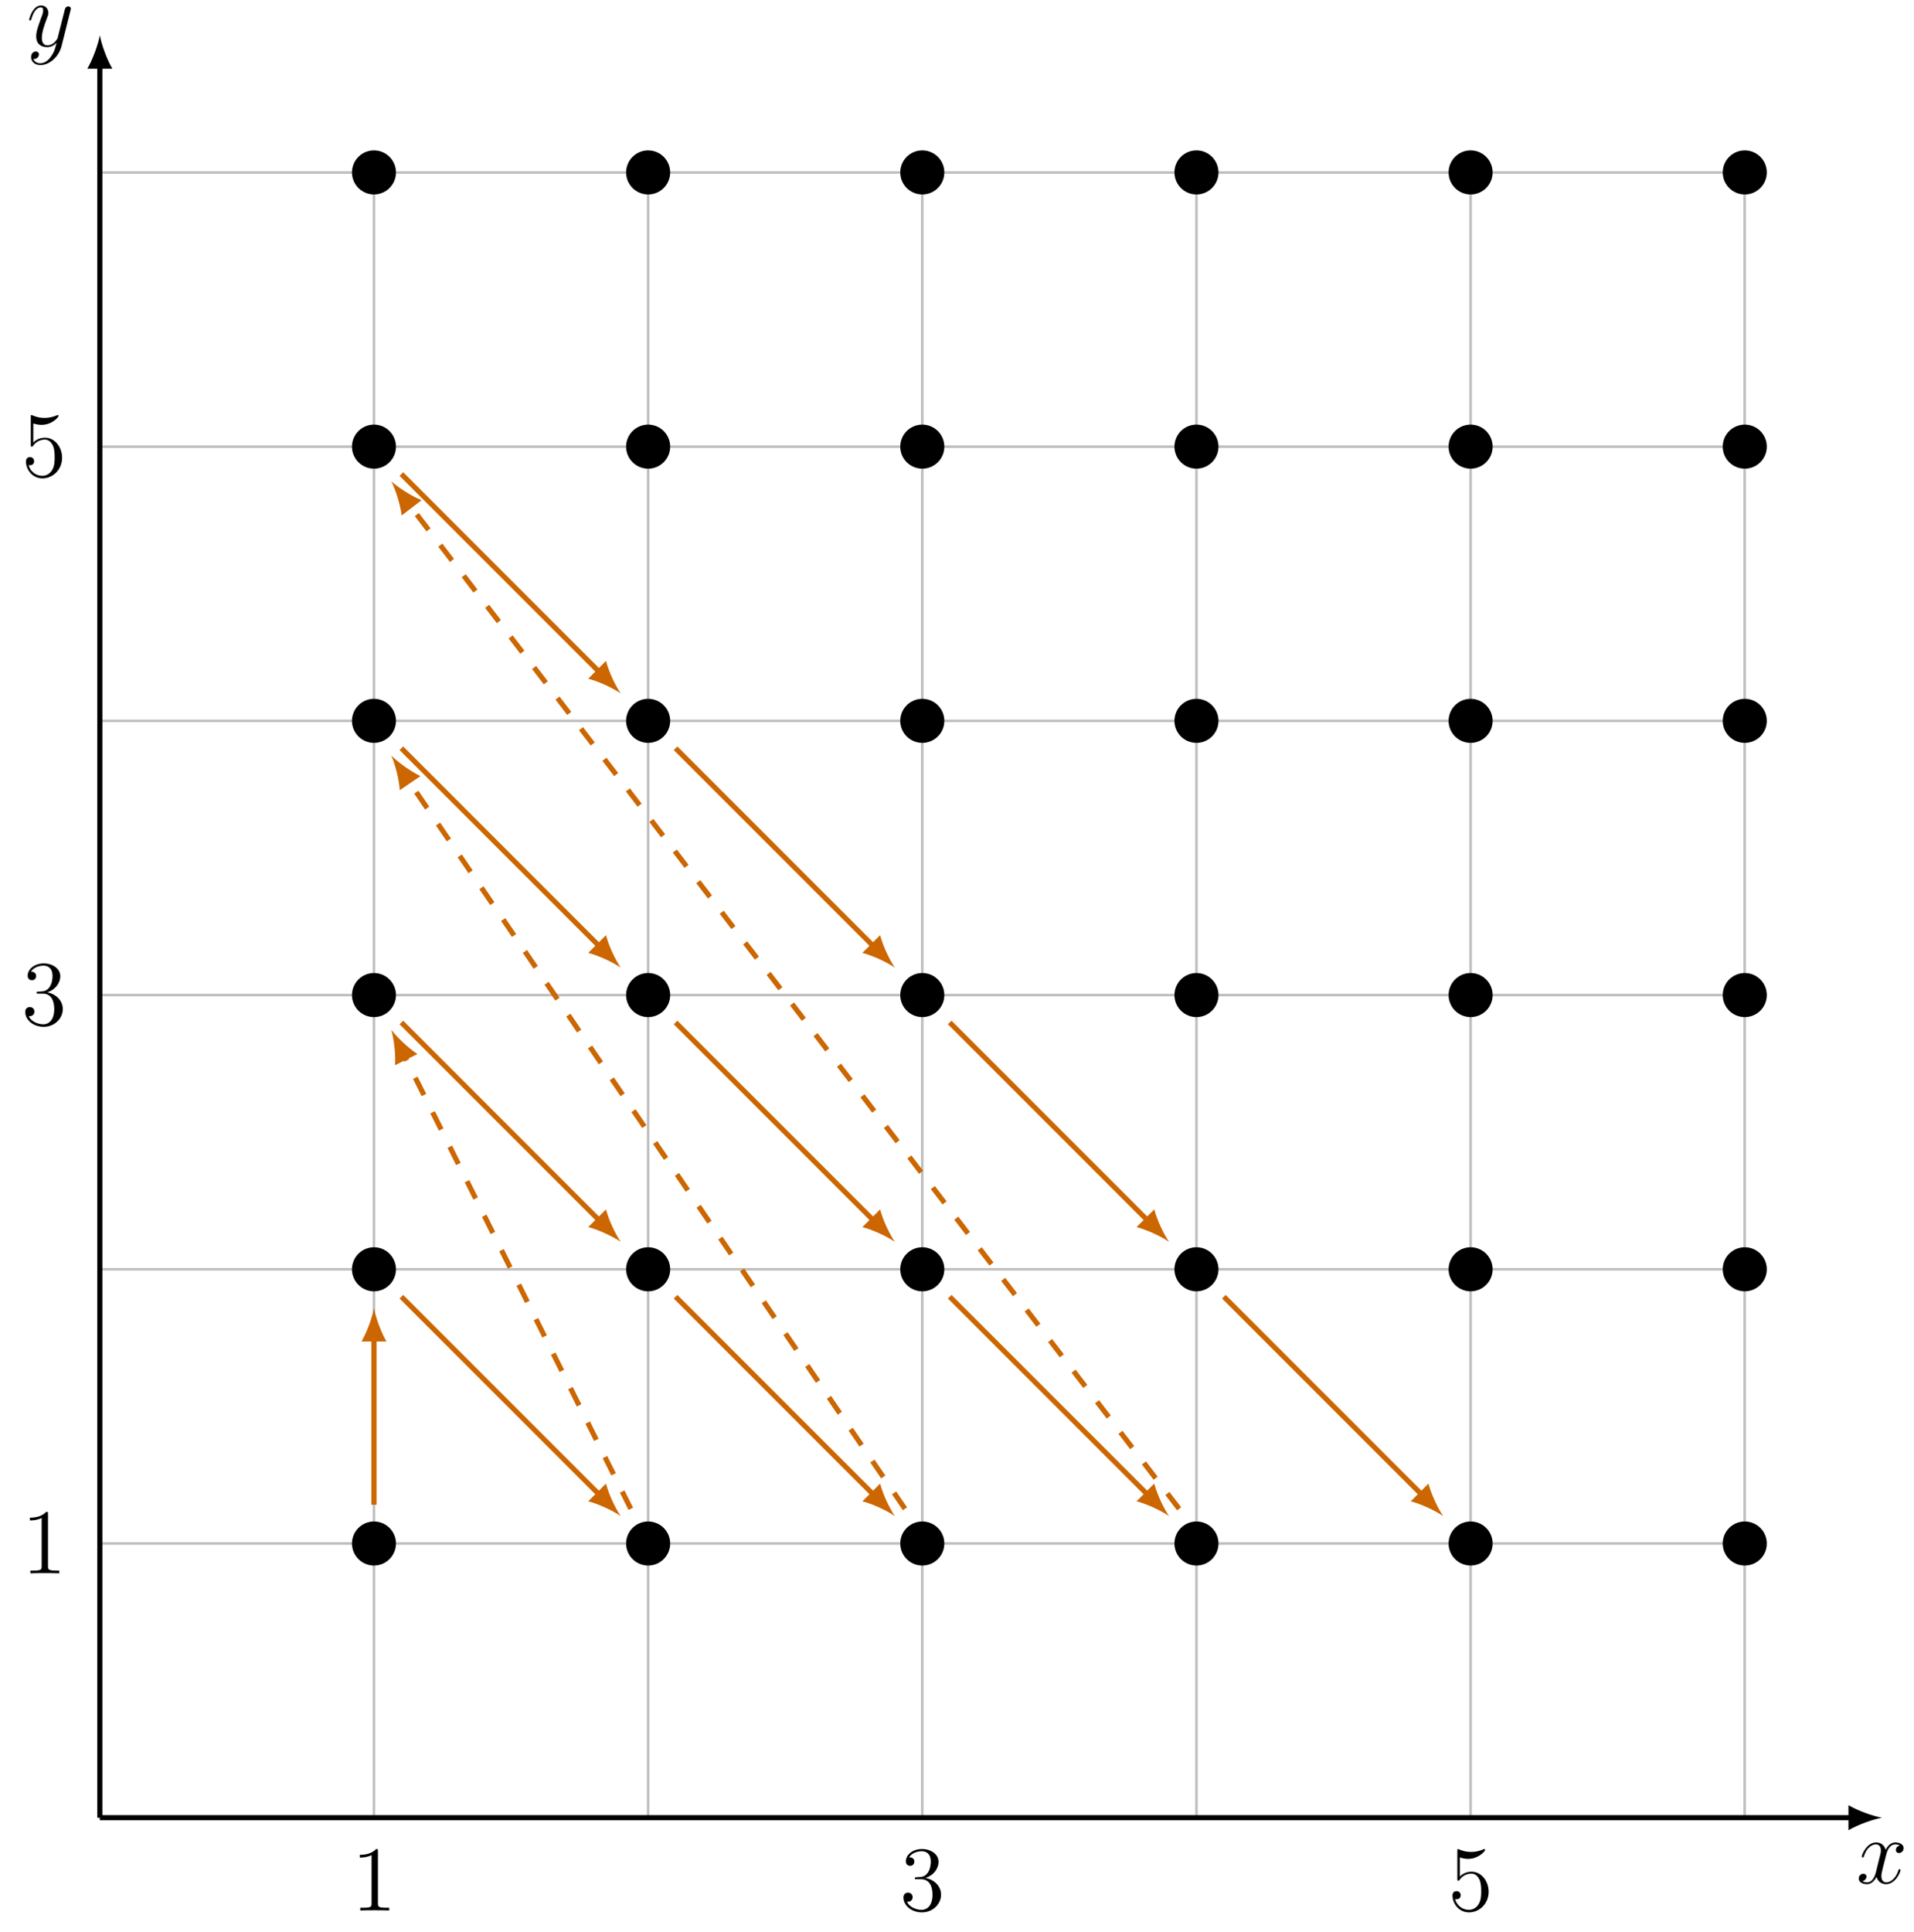 <?xml version="1.0" encoding="UTF-8"?>
<svg xmlns="http://www.w3.org/2000/svg" xmlns:xlink="http://www.w3.org/1999/xlink" width="296.846" height="299.559" viewBox="0 0 296.846 299.559">
<defs>
<g>
<g id="glyph-0-0">
<path d="M 6.797 -5.859 C 6.344 -5.766 6.172 -5.422 6.172 -5.156 C 6.172 -4.812 6.438 -4.688 6.641 -4.688 C 7.078 -4.688 7.375 -5.062 7.375 -5.453 C 7.375 -6.047 6.688 -6.328 6.078 -6.328 C 5.203 -6.328 4.719 -5.469 4.594 -5.188 C 4.266 -6.266 3.375 -6.328 3.109 -6.328 C 1.656 -6.328 0.875 -4.453 0.875 -4.125 C 0.875 -4.078 0.938 -4 1.031 -4 C 1.141 -4 1.172 -4.094 1.203 -4.141 C 1.688 -5.734 2.656 -6.031 3.062 -6.031 C 3.719 -6.031 3.844 -5.438 3.844 -5.094 C 3.844 -4.781 3.766 -4.453 3.578 -3.766 L 3.094 -1.797 C 2.891 -0.938 2.469 -0.141 1.703 -0.141 C 1.641 -0.141 1.281 -0.141 0.969 -0.328 C 1.484 -0.438 1.609 -0.859 1.609 -1.031 C 1.609 -1.312 1.391 -1.484 1.125 -1.484 C 0.781 -1.484 0.406 -1.188 0.406 -0.734 C 0.406 -0.125 1.078 0.141 1.688 0.141 C 2.375 0.141 2.875 -0.406 3.172 -0.984 C 3.406 -0.141 4.109 0.141 4.641 0.141 C 6.109 0.141 6.891 -1.734 6.891 -2.047 C 6.891 -2.125 6.828 -2.188 6.734 -2.188 C 6.609 -2.188 6.594 -2.109 6.562 -2 C 6.172 -0.734 5.328 -0.141 4.688 -0.141 C 4.188 -0.141 3.922 -0.516 3.922 -1.109 C 3.922 -1.422 3.969 -1.656 4.203 -2.594 L 4.703 -4.547 C 4.922 -5.406 5.406 -6.031 6.062 -6.031 C 6.094 -6.031 6.5 -6.031 6.797 -5.859 Z M 6.797 -5.859 "/>
</g>
<g id="glyph-0-1">
<path d="M 3.766 1.609 C 3.391 2.156 2.828 2.641 2.125 2.641 C 1.953 2.641 1.266 2.609 1.047 1.953 C 1.094 1.969 1.156 1.969 1.188 1.969 C 1.625 1.969 1.906 1.594 1.906 1.266 C 1.906 0.938 1.641 0.812 1.422 0.812 C 1.188 0.812 0.688 0.984 0.688 1.688 C 0.688 2.422 1.312 2.922 2.125 2.922 C 3.562 2.922 5 1.609 5.406 0.016 L 6.812 -5.578 C 6.828 -5.656 6.859 -5.734 6.859 -5.828 C 6.859 -6.031 6.688 -6.188 6.469 -6.188 C 6.344 -6.188 6.031 -6.125 5.922 -5.688 L 4.859 -1.484 C 4.797 -1.219 4.797 -1.188 4.672 -1.031 C 4.391 -0.625 3.922 -0.141 3.234 -0.141 C 2.422 -0.141 2.359 -0.938 2.359 -1.312 C 2.359 -2.141 2.734 -3.234 3.125 -4.281 C 3.281 -4.688 3.375 -4.891 3.375 -5.172 C 3.375 -5.781 2.938 -6.328 2.234 -6.328 C 0.922 -6.328 0.391 -4.25 0.391 -4.125 C 0.391 -4.078 0.438 -4 0.547 -4 C 0.672 -4 0.688 -4.062 0.75 -4.266 C 1.094 -5.469 1.641 -6.031 2.188 -6.031 C 2.328 -6.031 2.562 -6.031 2.562 -5.562 C 2.562 -5.188 2.406 -4.781 2.188 -4.234 C 1.484 -2.359 1.484 -1.875 1.484 -1.531 C 1.484 -0.172 2.469 0.141 3.188 0.141 C 3.594 0.141 4.109 0.016 4.625 -0.516 L 4.641 -0.5 C 4.422 0.344 4.281 0.906 3.766 1.609 Z M 3.766 1.609 "/>
</g>
<g id="glyph-1-0">
<path d="M 4.125 -9.188 C 4.125 -9.531 4.125 -9.531 3.844 -9.531 C 3.5 -9.156 2.781 -8.625 1.312 -8.625 L 1.312 -8.203 C 1.641 -8.203 2.359 -8.203 3.141 -8.578 L 3.141 -1.109 C 3.141 -0.594 3.094 -0.422 1.844 -0.422 L 1.391 -0.422 L 1.391 0 C 1.781 -0.031 3.172 -0.031 3.641 -0.031 C 4.109 -0.031 5.5 -0.031 5.875 0 L 5.875 -0.422 L 5.438 -0.422 C 4.172 -0.422 4.125 -0.594 4.125 -1.109 Z M 4.125 -9.188 "/>
</g>
<g id="glyph-1-1">
<path d="M 2.641 -5.156 C 2.391 -5.141 2.344 -5.125 2.344 -4.984 C 2.344 -4.844 2.406 -4.844 2.672 -4.844 L 3.328 -4.844 C 4.547 -4.844 5.094 -3.844 5.094 -2.469 C 5.094 -0.594 4.109 -0.094 3.406 -0.094 C 2.719 -0.094 1.547 -0.422 1.141 -1.359 C 1.594 -1.297 2.016 -1.547 2.016 -2.062 C 2.016 -2.484 1.703 -2.766 1.312 -2.766 C 0.969 -2.766 0.594 -2.562 0.594 -2.016 C 0.594 -0.75 1.859 0.297 3.453 0.297 C 5.156 0.297 6.422 -1 6.422 -2.453 C 6.422 -3.766 5.359 -4.812 3.984 -5.047 C 5.234 -5.406 6.031 -6.453 6.031 -7.578 C 6.031 -8.703 4.859 -9.531 3.469 -9.531 C 2.031 -9.531 0.969 -8.656 0.969 -7.609 C 0.969 -7.047 1.422 -6.922 1.641 -6.922 C 1.938 -6.922 2.281 -7.141 2.281 -7.578 C 2.281 -8.031 1.938 -8.234 1.625 -8.234 C 1.531 -8.234 1.5 -8.234 1.469 -8.219 C 2.016 -9.188 3.359 -9.188 3.422 -9.188 C 3.906 -9.188 4.828 -8.984 4.828 -7.578 C 4.828 -7.297 4.797 -6.5 4.375 -5.875 C 3.938 -5.25 3.453 -5.203 3.062 -5.188 Z M 2.641 -5.156 "/>
</g>
<g id="glyph-1-2">
<path d="M 1.844 -8.219 C 2.453 -8.016 2.953 -8 3.109 -8 C 4.734 -8 5.766 -9.188 5.766 -9.391 C 5.766 -9.453 5.734 -9.531 5.656 -9.531 C 5.625 -9.531 5.594 -9.531 5.469 -9.469 C 4.656 -9.125 3.969 -9.078 3.594 -9.078 C 2.656 -9.078 1.984 -9.359 1.703 -9.484 C 1.609 -9.531 1.578 -9.531 1.562 -9.531 C 1.453 -9.531 1.453 -9.438 1.453 -9.203 L 1.453 -4.953 C 1.453 -4.688 1.453 -4.609 1.625 -4.609 C 1.688 -4.609 1.703 -4.625 1.844 -4.797 C 2.25 -5.375 2.922 -5.719 3.641 -5.719 C 4.406 -5.719 4.781 -5.016 4.891 -4.781 C 5.141 -4.219 5.156 -3.516 5.156 -2.969 C 5.156 -2.422 5.156 -1.609 4.75 -0.969 C 4.438 -0.438 3.875 -0.094 3.234 -0.094 C 2.297 -0.094 1.359 -0.734 1.109 -1.781 C 1.172 -1.75 1.266 -1.734 1.328 -1.734 C 1.578 -1.734 1.969 -1.875 1.969 -2.359 C 1.969 -2.766 1.688 -3 1.328 -3 C 1.078 -3 0.703 -2.875 0.703 -2.312 C 0.703 -1.094 1.672 0.297 3.266 0.297 C 4.891 0.297 6.312 -1.062 6.312 -2.891 C 6.312 -4.594 5.156 -6.016 3.656 -6.016 C 2.844 -6.016 2.203 -5.656 1.844 -5.25 Z M 1.844 -8.219 "/>
</g>
</g>
</defs>
<path fill="none" stroke-width="0.399" stroke-linecap="butt" stroke-linejoin="miter" stroke="rgb(75%, 75%, 75%)" stroke-opacity="1" stroke-miterlimit="10" d="M 0 0.002 L 255.122 0.002 M 0 42.521 L 255.122 42.521 M 0 85.041 L 255.122 85.041 M 0 127.56 L 255.122 127.56 M 0 170.08 L 255.122 170.08 M 0 212.599 L 255.122 212.599 M 0 255.107 L 255.122 255.107 M 0 0.002 L 0 255.123 M 42.52 0.002 L 42.52 255.123 M 85.04 0.002 L 85.04 255.123 M 127.559 0.002 L 127.559 255.123 M 170.083 0.002 L 170.083 255.123 M 212.602 0.002 L 212.602 255.123 M 255.106 0.002 L 255.106 255.123 " transform="matrix(1, 0, 0, -1, 15.48, 281.857)"/>
<path fill="none" stroke-width="0.797" stroke-linecap="butt" stroke-linejoin="miter" stroke="rgb(0%, 0%, 0%)" stroke-opacity="1" stroke-miterlimit="10" d="M 0 0.002 L 271.719 0.002 " transform="matrix(1, 0, 0, -1, 15.48, 281.857)"/>
<path fill-rule="nonzero" fill="rgb(0%, 0%, 0%)" fill-opacity="1" d="M 291.863 281.855 C 290.48 281.598 288.234 280.82 286.68 279.914 L 286.68 283.801 C 288.234 282.895 290.48 282.117 291.863 281.855 "/>
<g fill="rgb(0%, 0%, 0%)" fill-opacity="1">
<use xlink:href="#glyph-0-0" x="287.867" y="292.019"/>
</g>
<path fill="none" stroke-width="0.797" stroke-linecap="butt" stroke-linejoin="miter" stroke="rgb(0%, 0%, 0%)" stroke-opacity="1" stroke-miterlimit="10" d="M 0 0.002 L 0 271.72 " transform="matrix(1, 0, 0, -1, 15.48, 281.857)"/>
<path fill-rule="nonzero" fill="rgb(0%, 0%, 0%)" fill-opacity="1" d="M 15.48 5.477 C 15.223 6.855 14.445 9.102 13.539 10.656 L 17.422 10.656 C 16.516 9.102 15.738 6.855 15.48 5.477 "/>
<g fill="rgb(0%, 0%, 0%)" fill-opacity="1">
<use xlink:href="#glyph-0-1" x="4.131" y="7.173"/>
</g>
<path fill-rule="nonzero" fill="rgb(0%, 0%, 0%)" fill-opacity="1" stroke-width="1.196" stroke-linecap="butt" stroke-linejoin="miter" stroke="rgb(0%, 0%, 0%)" stroke-opacity="1" stroke-miterlimit="10" d="M 45.336 42.521 C 45.336 44.076 44.075 45.337 42.52 45.337 C 40.965 45.337 39.704 44.076 39.704 42.521 C 39.704 40.962 40.965 39.701 42.52 39.701 C 44.075 39.701 45.336 40.962 45.336 42.521 Z M 45.336 42.521 " transform="matrix(1, 0, 0, -1, 15.48, 281.857)"/>
<path fill-rule="nonzero" fill="rgb(0%, 0%, 0%)" fill-opacity="1" stroke-width="1.196" stroke-linecap="butt" stroke-linejoin="miter" stroke="rgb(0%, 0%, 0%)" stroke-opacity="1" stroke-miterlimit="10" d="M 45.336 85.041 C 45.336 86.595 44.075 87.857 42.52 87.857 C 40.965 87.857 39.704 86.595 39.704 85.041 C 39.704 83.486 40.965 82.224 42.52 82.224 C 44.075 82.224 45.336 83.486 45.336 85.041 Z M 45.336 85.041 " transform="matrix(1, 0, 0, -1, 15.48, 281.857)"/>
<path fill-rule="nonzero" fill="rgb(0%, 0%, 0%)" fill-opacity="1" stroke-width="1.196" stroke-linecap="butt" stroke-linejoin="miter" stroke="rgb(0%, 0%, 0%)" stroke-opacity="1" stroke-miterlimit="10" d="M 45.336 127.56 C 45.336 129.119 44.075 130.38 42.52 130.38 C 40.965 130.38 39.704 129.119 39.704 127.56 C 39.704 126.005 40.965 124.744 42.52 124.744 C 44.075 124.744 45.336 126.005 45.336 127.56 Z M 45.336 127.56 " transform="matrix(1, 0, 0, -1, 15.48, 281.857)"/>
<path fill-rule="nonzero" fill="rgb(0%, 0%, 0%)" fill-opacity="1" stroke-width="1.196" stroke-linecap="butt" stroke-linejoin="miter" stroke="rgb(0%, 0%, 0%)" stroke-opacity="1" stroke-miterlimit="10" d="M 45.336 170.08 C 45.336 171.638 44.075 172.9 42.52 172.9 C 40.965 172.9 39.704 171.638 39.704 170.08 C 39.704 168.525 40.965 167.263 42.52 167.263 C 44.075 167.263 45.336 168.525 45.336 170.08 Z M 45.336 170.08 " transform="matrix(1, 0, 0, -1, 15.48, 281.857)"/>
<path fill-rule="nonzero" fill="rgb(0%, 0%, 0%)" fill-opacity="1" stroke-width="1.196" stroke-linecap="butt" stroke-linejoin="miter" stroke="rgb(0%, 0%, 0%)" stroke-opacity="1" stroke-miterlimit="10" d="M 45.336 212.599 C 45.336 214.158 44.075 215.419 42.52 215.419 C 40.965 215.419 39.704 214.158 39.704 212.599 C 39.704 211.044 40.965 209.783 42.52 209.783 C 44.075 209.783 45.336 211.044 45.336 212.599 Z M 45.336 212.599 " transform="matrix(1, 0, 0, -1, 15.48, 281.857)"/>
<path fill-rule="nonzero" fill="rgb(0%, 0%, 0%)" fill-opacity="1" stroke-width="1.196" stroke-linecap="butt" stroke-linejoin="miter" stroke="rgb(0%, 0%, 0%)" stroke-opacity="1" stroke-miterlimit="10" d="M 45.336 255.123 C 45.336 256.677 44.075 257.939 42.52 257.939 C 40.965 257.939 39.704 256.677 39.704 255.123 C 39.704 253.564 40.965 252.302 42.52 252.302 C 44.075 252.302 45.336 253.564 45.336 255.123 Z M 45.336 255.123 " transform="matrix(1, 0, 0, -1, 15.48, 281.857)"/>
<path fill-rule="nonzero" fill="rgb(0%, 0%, 0%)" fill-opacity="1" stroke-width="1.196" stroke-linecap="butt" stroke-linejoin="miter" stroke="rgb(0%, 0%, 0%)" stroke-opacity="1" stroke-miterlimit="10" d="M 87.86 42.521 C 87.86 44.076 86.598 45.337 85.04 45.337 C 83.485 45.337 82.223 44.076 82.223 42.521 C 82.223 40.962 83.485 39.701 85.04 39.701 C 86.598 39.701 87.86 40.962 87.86 42.521 Z M 87.86 42.521 " transform="matrix(1, 0, 0, -1, 15.48, 281.857)"/>
<path fill-rule="nonzero" fill="rgb(0%, 0%, 0%)" fill-opacity="1" stroke-width="1.196" stroke-linecap="butt" stroke-linejoin="miter" stroke="rgb(0%, 0%, 0%)" stroke-opacity="1" stroke-miterlimit="10" d="M 87.86 85.041 C 87.86 86.595 86.598 87.857 85.04 87.857 C 83.485 87.857 82.223 86.595 82.223 85.041 C 82.223 83.486 83.485 82.224 85.04 82.224 C 86.598 82.224 87.86 83.486 87.86 85.041 Z M 87.86 85.041 " transform="matrix(1, 0, 0, -1, 15.48, 281.857)"/>
<path fill-rule="nonzero" fill="rgb(0%, 0%, 0%)" fill-opacity="1" stroke-width="1.196" stroke-linecap="butt" stroke-linejoin="miter" stroke="rgb(0%, 0%, 0%)" stroke-opacity="1" stroke-miterlimit="10" d="M 87.86 127.56 C 87.86 129.119 86.598 130.38 85.04 130.38 C 83.485 130.38 82.223 129.119 82.223 127.56 C 82.223 126.005 83.485 124.744 85.04 124.744 C 86.598 124.744 87.86 126.005 87.86 127.56 Z M 87.86 127.56 " transform="matrix(1, 0, 0, -1, 15.48, 281.857)"/>
<path fill-rule="nonzero" fill="rgb(0%, 0%, 0%)" fill-opacity="1" stroke-width="1.196" stroke-linecap="butt" stroke-linejoin="miter" stroke="rgb(0%, 0%, 0%)" stroke-opacity="1" stroke-miterlimit="10" d="M 87.86 170.08 C 87.86 171.638 86.598 172.9 85.04 172.9 C 83.485 172.9 82.223 171.638 82.223 170.08 C 82.223 168.525 83.485 167.263 85.04 167.263 C 86.598 167.263 87.86 168.525 87.86 170.08 Z M 87.86 170.08 " transform="matrix(1, 0, 0, -1, 15.48, 281.857)"/>
<path fill-rule="nonzero" fill="rgb(0%, 0%, 0%)" fill-opacity="1" stroke-width="1.196" stroke-linecap="butt" stroke-linejoin="miter" stroke="rgb(0%, 0%, 0%)" stroke-opacity="1" stroke-miterlimit="10" d="M 87.86 212.599 C 87.86 214.158 86.598 215.419 85.04 215.419 C 83.485 215.419 82.223 214.158 82.223 212.599 C 82.223 211.044 83.485 209.783 85.04 209.783 C 86.598 209.783 87.86 211.044 87.86 212.599 Z M 87.86 212.599 " transform="matrix(1, 0, 0, -1, 15.48, 281.857)"/>
<path fill-rule="nonzero" fill="rgb(0%, 0%, 0%)" fill-opacity="1" stroke-width="1.196" stroke-linecap="butt" stroke-linejoin="miter" stroke="rgb(0%, 0%, 0%)" stroke-opacity="1" stroke-miterlimit="10" d="M 87.86 255.123 C 87.86 256.677 86.598 257.939 85.04 257.939 C 83.485 257.939 82.223 256.677 82.223 255.123 C 82.223 253.564 83.485 252.302 85.04 252.302 C 86.598 252.302 87.86 253.564 87.86 255.123 Z M 87.86 255.123 " transform="matrix(1, 0, 0, -1, 15.48, 281.857)"/>
<path fill-rule="nonzero" fill="rgb(0%, 0%, 0%)" fill-opacity="1" stroke-width="1.196" stroke-linecap="butt" stroke-linejoin="miter" stroke="rgb(0%, 0%, 0%)" stroke-opacity="1" stroke-miterlimit="10" d="M 130.379 42.521 C 130.379 44.076 129.118 45.337 127.559 45.337 C 126.004 45.337 124.743 44.076 124.743 42.521 C 124.743 40.962 126.004 39.701 127.559 39.701 C 129.118 39.701 130.379 40.962 130.379 42.521 Z M 130.379 42.521 " transform="matrix(1, 0, 0, -1, 15.48, 281.857)"/>
<path fill-rule="nonzero" fill="rgb(0%, 0%, 0%)" fill-opacity="1" stroke-width="1.196" stroke-linecap="butt" stroke-linejoin="miter" stroke="rgb(0%, 0%, 0%)" stroke-opacity="1" stroke-miterlimit="10" d="M 130.379 85.041 C 130.379 86.595 129.118 87.857 127.559 87.857 C 126.004 87.857 124.743 86.595 124.743 85.041 C 124.743 83.486 126.004 82.224 127.559 82.224 C 129.118 82.224 130.379 83.486 130.379 85.041 Z M 130.379 85.041 " transform="matrix(1, 0, 0, -1, 15.48, 281.857)"/>
<path fill-rule="nonzero" fill="rgb(0%, 0%, 0%)" fill-opacity="1" stroke-width="1.196" stroke-linecap="butt" stroke-linejoin="miter" stroke="rgb(0%, 0%, 0%)" stroke-opacity="1" stroke-miterlimit="10" d="M 130.379 127.56 C 130.379 129.119 129.118 130.38 127.559 130.38 C 126.004 130.38 124.743 129.119 124.743 127.56 C 124.743 126.005 126.004 124.744 127.559 124.744 C 129.118 124.744 130.379 126.005 130.379 127.56 Z M 130.379 127.56 " transform="matrix(1, 0, 0, -1, 15.48, 281.857)"/>
<path fill-rule="nonzero" fill="rgb(0%, 0%, 0%)" fill-opacity="1" stroke-width="1.196" stroke-linecap="butt" stroke-linejoin="miter" stroke="rgb(0%, 0%, 0%)" stroke-opacity="1" stroke-miterlimit="10" d="M 130.379 170.08 C 130.379 171.638 129.118 172.9 127.559 172.9 C 126.004 172.9 124.743 171.638 124.743 170.08 C 124.743 168.525 126.004 167.263 127.559 167.263 C 129.118 167.263 130.379 168.525 130.379 170.08 Z M 130.379 170.08 " transform="matrix(1, 0, 0, -1, 15.48, 281.857)"/>
<path fill-rule="nonzero" fill="rgb(0%, 0%, 0%)" fill-opacity="1" stroke-width="1.196" stroke-linecap="butt" stroke-linejoin="miter" stroke="rgb(0%, 0%, 0%)" stroke-opacity="1" stroke-miterlimit="10" d="M 130.379 212.599 C 130.379 214.158 129.118 215.419 127.559 215.419 C 126.004 215.419 124.743 214.158 124.743 212.599 C 124.743 211.044 126.004 209.783 127.559 209.783 C 129.118 209.783 130.379 211.044 130.379 212.599 Z M 130.379 212.599 " transform="matrix(1, 0, 0, -1, 15.48, 281.857)"/>
<path fill-rule="nonzero" fill="rgb(0%, 0%, 0%)" fill-opacity="1" stroke-width="1.196" stroke-linecap="butt" stroke-linejoin="miter" stroke="rgb(0%, 0%, 0%)" stroke-opacity="1" stroke-miterlimit="10" d="M 130.379 255.123 C 130.379 256.677 129.118 257.939 127.559 257.939 C 126.004 257.939 124.743 256.677 124.743 255.123 C 124.743 253.564 126.004 252.302 127.559 252.302 C 129.118 252.302 130.379 253.564 130.379 255.123 Z M 130.379 255.123 " transform="matrix(1, 0, 0, -1, 15.48, 281.857)"/>
<path fill-rule="nonzero" fill="rgb(0%, 0%, 0%)" fill-opacity="1" stroke-width="1.196" stroke-linecap="butt" stroke-linejoin="miter" stroke="rgb(0%, 0%, 0%)" stroke-opacity="1" stroke-miterlimit="10" d="M 172.899 42.521 C 172.899 44.076 171.637 45.337 170.083 45.337 C 168.524 45.337 167.262 44.076 167.262 42.521 C 167.262 40.962 168.524 39.701 170.083 39.701 C 171.637 39.701 172.899 40.962 172.899 42.521 Z M 172.899 42.521 " transform="matrix(1, 0, 0, -1, 15.48, 281.857)"/>
<path fill-rule="nonzero" fill="rgb(0%, 0%, 0%)" fill-opacity="1" stroke-width="1.196" stroke-linecap="butt" stroke-linejoin="miter" stroke="rgb(0%, 0%, 0%)" stroke-opacity="1" stroke-miterlimit="10" d="M 172.899 85.041 C 172.899 86.595 171.637 87.857 170.083 87.857 C 168.524 87.857 167.262 86.595 167.262 85.041 C 167.262 83.486 168.524 82.224 170.083 82.224 C 171.637 82.224 172.899 83.486 172.899 85.041 Z M 172.899 85.041 " transform="matrix(1, 0, 0, -1, 15.48, 281.857)"/>
<path fill-rule="nonzero" fill="rgb(0%, 0%, 0%)" fill-opacity="1" stroke-width="1.196" stroke-linecap="butt" stroke-linejoin="miter" stroke="rgb(0%, 0%, 0%)" stroke-opacity="1" stroke-miterlimit="10" d="M 172.899 127.56 C 172.899 129.119 171.637 130.38 170.083 130.38 C 168.524 130.38 167.262 129.119 167.262 127.56 C 167.262 126.005 168.524 124.744 170.083 124.744 C 171.637 124.744 172.899 126.005 172.899 127.56 Z M 172.899 127.56 " transform="matrix(1, 0, 0, -1, 15.48, 281.857)"/>
<path fill-rule="nonzero" fill="rgb(0%, 0%, 0%)" fill-opacity="1" stroke-width="1.196" stroke-linecap="butt" stroke-linejoin="miter" stroke="rgb(0%, 0%, 0%)" stroke-opacity="1" stroke-miterlimit="10" d="M 172.899 170.08 C 172.899 171.638 171.637 172.9 170.083 172.9 C 168.524 172.9 167.262 171.638 167.262 170.08 C 167.262 168.525 168.524 167.263 170.083 167.263 C 171.637 167.263 172.899 168.525 172.899 170.08 Z M 172.899 170.08 " transform="matrix(1, 0, 0, -1, 15.48, 281.857)"/>
<path fill-rule="nonzero" fill="rgb(0%, 0%, 0%)" fill-opacity="1" stroke-width="1.196" stroke-linecap="butt" stroke-linejoin="miter" stroke="rgb(0%, 0%, 0%)" stroke-opacity="1" stroke-miterlimit="10" d="M 172.899 212.599 C 172.899 214.158 171.637 215.419 170.083 215.419 C 168.524 215.419 167.262 214.158 167.262 212.599 C 167.262 211.044 168.524 209.783 170.083 209.783 C 171.637 209.783 172.899 211.044 172.899 212.599 Z M 172.899 212.599 " transform="matrix(1, 0, 0, -1, 15.48, 281.857)"/>
<path fill-rule="nonzero" fill="rgb(0%, 0%, 0%)" fill-opacity="1" stroke-width="1.196" stroke-linecap="butt" stroke-linejoin="miter" stroke="rgb(0%, 0%, 0%)" stroke-opacity="1" stroke-miterlimit="10" d="M 172.899 255.123 C 172.899 256.677 171.637 257.939 170.083 257.939 C 168.524 257.939 167.262 256.677 167.262 255.123 C 167.262 253.564 168.524 252.302 170.083 252.302 C 171.637 252.302 172.899 253.564 172.899 255.123 Z M 172.899 255.123 " transform="matrix(1, 0, 0, -1, 15.48, 281.857)"/>
<path fill-rule="nonzero" fill="rgb(0%, 0%, 0%)" fill-opacity="1" stroke-width="1.196" stroke-linecap="butt" stroke-linejoin="miter" stroke="rgb(0%, 0%, 0%)" stroke-opacity="1" stroke-miterlimit="10" d="M 215.418 42.521 C 215.418 44.076 214.157 45.337 212.602 45.337 C 211.043 45.337 209.782 44.076 209.782 42.521 C 209.782 40.962 211.043 39.701 212.602 39.701 C 214.157 39.701 215.418 40.962 215.418 42.521 Z M 215.418 42.521 " transform="matrix(1, 0, 0, -1, 15.48, 281.857)"/>
<path fill-rule="nonzero" fill="rgb(0%, 0%, 0%)" fill-opacity="1" stroke-width="1.196" stroke-linecap="butt" stroke-linejoin="miter" stroke="rgb(0%, 0%, 0%)" stroke-opacity="1" stroke-miterlimit="10" d="M 215.418 85.041 C 215.418 86.595 214.157 87.857 212.602 87.857 C 211.043 87.857 209.782 86.595 209.782 85.041 C 209.782 83.486 211.043 82.224 212.602 82.224 C 214.157 82.224 215.418 83.486 215.418 85.041 Z M 215.418 85.041 " transform="matrix(1, 0, 0, -1, 15.48, 281.857)"/>
<path fill-rule="nonzero" fill="rgb(0%, 0%, 0%)" fill-opacity="1" stroke-width="1.196" stroke-linecap="butt" stroke-linejoin="miter" stroke="rgb(0%, 0%, 0%)" stroke-opacity="1" stroke-miterlimit="10" d="M 215.418 127.56 C 215.418 129.119 214.157 130.38 212.602 130.38 C 211.043 130.38 209.782 129.119 209.782 127.56 C 209.782 126.005 211.043 124.744 212.602 124.744 C 214.157 124.744 215.418 126.005 215.418 127.56 Z M 215.418 127.56 " transform="matrix(1, 0, 0, -1, 15.48, 281.857)"/>
<path fill-rule="nonzero" fill="rgb(0%, 0%, 0%)" fill-opacity="1" stroke-width="1.196" stroke-linecap="butt" stroke-linejoin="miter" stroke="rgb(0%, 0%, 0%)" stroke-opacity="1" stroke-miterlimit="10" d="M 215.418 170.08 C 215.418 171.638 214.157 172.9 212.602 172.9 C 211.043 172.9 209.782 171.638 209.782 170.08 C 209.782 168.525 211.043 167.263 212.602 167.263 C 214.157 167.263 215.418 168.525 215.418 170.08 Z M 215.418 170.08 " transform="matrix(1, 0, 0, -1, 15.48, 281.857)"/>
<path fill-rule="nonzero" fill="rgb(0%, 0%, 0%)" fill-opacity="1" stroke-width="1.196" stroke-linecap="butt" stroke-linejoin="miter" stroke="rgb(0%, 0%, 0%)" stroke-opacity="1" stroke-miterlimit="10" d="M 215.418 212.599 C 215.418 214.158 214.157 215.419 212.602 215.419 C 211.043 215.419 209.782 214.158 209.782 212.599 C 209.782 211.044 211.043 209.783 212.602 209.783 C 214.157 209.783 215.418 211.044 215.418 212.599 Z M 215.418 212.599 " transform="matrix(1, 0, 0, -1, 15.48, 281.857)"/>
<path fill-rule="nonzero" fill="rgb(0%, 0%, 0%)" fill-opacity="1" stroke-width="1.196" stroke-linecap="butt" stroke-linejoin="miter" stroke="rgb(0%, 0%, 0%)" stroke-opacity="1" stroke-miterlimit="10" d="M 215.418 255.123 C 215.418 256.677 214.157 257.939 212.602 257.939 C 211.043 257.939 209.782 256.677 209.782 255.123 C 209.782 253.564 211.043 252.302 212.602 252.302 C 214.157 252.302 215.418 253.564 215.418 255.123 Z M 215.418 255.123 " transform="matrix(1, 0, 0, -1, 15.48, 281.857)"/>
<path fill-rule="nonzero" fill="rgb(0%, 0%, 0%)" fill-opacity="1" stroke-width="1.196" stroke-linecap="butt" stroke-linejoin="miter" stroke="rgb(0%, 0%, 0%)" stroke-opacity="1" stroke-miterlimit="10" d="M 257.938 42.521 C 257.938 44.076 256.676 45.337 255.122 45.337 C 253.563 45.337 252.301 44.076 252.301 42.521 C 252.301 40.962 253.563 39.701 255.122 39.701 C 256.676 39.701 257.938 40.962 257.938 42.521 Z M 257.938 42.521 " transform="matrix(1, 0, 0, -1, 15.48, 281.857)"/>
<path fill-rule="nonzero" fill="rgb(0%, 0%, 0%)" fill-opacity="1" stroke-width="1.196" stroke-linecap="butt" stroke-linejoin="miter" stroke="rgb(0%, 0%, 0%)" stroke-opacity="1" stroke-miterlimit="10" d="M 257.938 85.041 C 257.938 86.595 256.676 87.857 255.122 87.857 C 253.563 87.857 252.301 86.595 252.301 85.041 C 252.301 83.486 253.563 82.224 255.122 82.224 C 256.676 82.224 257.938 83.486 257.938 85.041 Z M 257.938 85.041 " transform="matrix(1, 0, 0, -1, 15.48, 281.857)"/>
<path fill-rule="nonzero" fill="rgb(0%, 0%, 0%)" fill-opacity="1" stroke-width="1.196" stroke-linecap="butt" stroke-linejoin="miter" stroke="rgb(0%, 0%, 0%)" stroke-opacity="1" stroke-miterlimit="10" d="M 257.938 127.56 C 257.938 129.119 256.676 130.38 255.122 130.38 C 253.563 130.38 252.301 129.119 252.301 127.56 C 252.301 126.005 253.563 124.744 255.122 124.744 C 256.676 124.744 257.938 126.005 257.938 127.56 Z M 257.938 127.56 " transform="matrix(1, 0, 0, -1, 15.48, 281.857)"/>
<path fill-rule="nonzero" fill="rgb(0%, 0%, 0%)" fill-opacity="1" stroke-width="1.196" stroke-linecap="butt" stroke-linejoin="miter" stroke="rgb(0%, 0%, 0%)" stroke-opacity="1" stroke-miterlimit="10" d="M 257.938 170.08 C 257.938 171.638 256.676 172.9 255.122 172.9 C 253.563 172.9 252.301 171.638 252.301 170.08 C 252.301 168.525 253.563 167.263 255.122 167.263 C 256.676 167.263 257.938 168.525 257.938 170.08 Z M 257.938 170.08 " transform="matrix(1, 0, 0, -1, 15.48, 281.857)"/>
<path fill-rule="nonzero" fill="rgb(0%, 0%, 0%)" fill-opacity="1" stroke-width="1.196" stroke-linecap="butt" stroke-linejoin="miter" stroke="rgb(0%, 0%, 0%)" stroke-opacity="1" stroke-miterlimit="10" d="M 257.938 212.599 C 257.938 214.158 256.676 215.419 255.122 215.419 C 253.563 215.419 252.301 214.158 252.301 212.599 C 252.301 211.044 253.563 209.783 255.122 209.783 C 256.676 209.783 257.938 211.044 257.938 212.599 Z M 257.938 212.599 " transform="matrix(1, 0, 0, -1, 15.48, 281.857)"/>
<path fill-rule="nonzero" fill="rgb(0%, 0%, 0%)" fill-opacity="1" stroke-width="1.196" stroke-linecap="butt" stroke-linejoin="miter" stroke="rgb(0%, 0%, 0%)" stroke-opacity="1" stroke-miterlimit="10" d="M 257.938 255.123 C 257.938 256.677 256.676 257.939 255.122 257.939 C 253.563 257.939 252.301 256.677 252.301 255.123 C 252.301 253.564 253.563 252.302 255.122 252.302 C 256.676 252.302 257.938 253.564 257.938 255.123 Z M 257.938 255.123 " transform="matrix(1, 0, 0, -1, 15.48, 281.857)"/>
<path fill="none" stroke-width="0.797" stroke-linecap="butt" stroke-linejoin="miter" stroke="rgb(79.999%, 39.983%, 0%)" stroke-opacity="1" stroke-miterlimit="10" d="M 42.52 48.533 L 42.52 74.365 " transform="matrix(1, 0, 0, -1, 15.48, 281.857)"/>
<path fill-rule="nonzero" fill="rgb(79.999%, 39.983%, 0%)" fill-opacity="1" d="M 58 202.828 C 57.742 204.211 56.965 206.457 56.059 208.012 L 59.941 208.012 C 59.035 206.457 58.258 204.211 58 202.828 "/>
<path fill="none" stroke-width="0.797" stroke-linecap="butt" stroke-linejoin="miter" stroke="rgb(79.999%, 39.983%, 0%)" stroke-opacity="1" stroke-miterlimit="10" d="M 46.774 80.787 L 77.493 50.068 " transform="matrix(1, 0, 0, -1, 15.48, 281.857)"/>
<path fill-rule="nonzero" fill="rgb(79.999%, 39.983%, 0%)" fill-opacity="1" d="M 96.27 235.086 C 95.473 233.926 94.438 231.789 93.98 230.047 L 91.23 232.797 C 92.973 233.254 95.109 234.289 96.27 235.086 "/>
<path fill="none" stroke-width="0.797" stroke-linecap="butt" stroke-linejoin="miter" stroke="rgb(79.999%, 39.983%, 0%)" stroke-opacity="1" stroke-miterlimit="10" d="M 46.774 123.31 L 77.493 92.591 " transform="matrix(1, 0, 0, -1, 15.48, 281.857)"/>
<path fill-rule="nonzero" fill="rgb(79.999%, 39.983%, 0%)" fill-opacity="1" d="M 96.27 192.562 C 95.473 191.402 94.438 189.266 93.98 187.527 L 91.23 190.273 C 92.973 190.734 95.109 191.77 96.27 192.562 "/>
<path fill="none" stroke-width="0.797" stroke-linecap="butt" stroke-linejoin="miter" stroke="rgb(79.999%, 39.983%, 0%)" stroke-opacity="1" stroke-miterlimit="10" d="M 89.293 80.787 L 120.012 50.068 " transform="matrix(1, 0, 0, -1, 15.48, 281.857)"/>
<path fill-rule="nonzero" fill="rgb(79.999%, 39.983%, 0%)" fill-opacity="1" d="M 138.789 235.086 C 137.996 233.926 136.957 231.789 136.5 230.047 L 133.75 232.797 C 135.492 233.254 137.629 234.289 138.789 235.086 "/>
<path fill="none" stroke-width="0.797" stroke-linecap="butt" stroke-linejoin="miter" stroke="rgb(79.999%, 39.983%, 0%)" stroke-opacity="1" stroke-miterlimit="10" d="M 46.774 165.83 L 77.493 135.111 " transform="matrix(1, 0, 0, -1, 15.48, 281.857)"/>
<path fill-rule="nonzero" fill="rgb(79.999%, 39.983%, 0%)" fill-opacity="1" d="M 96.27 150.043 C 95.473 148.883 94.438 146.746 93.98 145.008 L 91.23 147.754 C 92.973 148.211 95.109 149.25 96.27 150.043 "/>
<path fill="none" stroke-width="0.797" stroke-linecap="butt" stroke-linejoin="miter" stroke="rgb(79.999%, 39.983%, 0%)" stroke-opacity="1" stroke-miterlimit="10" d="M 89.293 123.31 L 120.012 92.591 " transform="matrix(1, 0, 0, -1, 15.48, 281.857)"/>
<path fill-rule="nonzero" fill="rgb(79.999%, 39.983%, 0%)" fill-opacity="1" d="M 138.789 192.562 C 137.996 191.402 136.957 189.266 136.5 187.527 L 133.75 190.273 C 135.492 190.734 137.629 191.77 138.789 192.562 "/>
<path fill="none" stroke-width="0.797" stroke-linecap="butt" stroke-linejoin="miter" stroke="rgb(79.999%, 39.983%, 0%)" stroke-opacity="1" stroke-miterlimit="10" d="M 131.813 80.787 L 162.532 50.068 " transform="matrix(1, 0, 0, -1, 15.48, 281.857)"/>
<path fill-rule="nonzero" fill="rgb(79.999%, 39.983%, 0%)" fill-opacity="1" d="M 181.309 235.086 C 180.516 233.926 179.477 231.789 179.02 230.047 L 176.273 232.797 C 178.012 233.254 180.148 234.289 181.309 235.086 "/>
<path fill="none" stroke-width="0.797" stroke-linecap="butt" stroke-linejoin="miter" stroke="rgb(79.999%, 39.983%, 0%)" stroke-opacity="1" stroke-miterlimit="10" d="M 46.774 208.349 L 77.493 177.63 " transform="matrix(1, 0, 0, -1, 15.48, 281.857)"/>
<path fill-rule="nonzero" fill="rgb(79.999%, 39.983%, 0%)" fill-opacity="1" d="M 96.27 107.523 C 95.473 106.363 94.438 104.227 93.98 102.488 L 91.23 105.234 C 92.973 105.691 95.109 106.73 96.27 107.523 "/>
<path fill="none" stroke-width="0.797" stroke-linecap="butt" stroke-linejoin="miter" stroke="rgb(79.999%, 39.983%, 0%)" stroke-opacity="1" stroke-miterlimit="10" d="M 89.293 165.83 L 120.012 135.111 " transform="matrix(1, 0, 0, -1, 15.48, 281.857)"/>
<path fill-rule="nonzero" fill="rgb(79.999%, 39.983%, 0%)" fill-opacity="1" d="M 138.789 150.043 C 137.996 148.883 136.957 146.746 136.5 145.008 L 133.75 147.754 C 135.492 148.211 137.629 149.25 138.789 150.043 "/>
<path fill="none" stroke-width="0.797" stroke-linecap="butt" stroke-linejoin="miter" stroke="rgb(79.999%, 39.983%, 0%)" stroke-opacity="1" stroke-miterlimit="10" d="M 131.813 123.31 L 162.532 92.591 " transform="matrix(1, 0, 0, -1, 15.48, 281.857)"/>
<path fill-rule="nonzero" fill="rgb(79.999%, 39.983%, 0%)" fill-opacity="1" d="M 181.309 192.562 C 180.516 191.402 179.477 189.266 179.02 187.527 L 176.273 190.273 C 178.012 190.734 180.148 191.77 181.309 192.562 "/>
<path fill="none" stroke-width="0.797" stroke-linecap="butt" stroke-linejoin="miter" stroke="rgb(79.999%, 39.983%, 0%)" stroke-opacity="1" stroke-miterlimit="10" d="M 174.333 80.787 L 205.051 50.068 " transform="matrix(1, 0, 0, -1, 15.48, 281.857)"/>
<path fill-rule="nonzero" fill="rgb(79.999%, 39.983%, 0%)" fill-opacity="1" d="M 223.828 235.086 C 223.035 233.926 221.996 231.789 221.539 230.047 L 218.793 232.797 C 220.531 233.254 222.668 234.289 223.828 235.086 "/>
<path fill="none" stroke-width="0.797" stroke-linecap="butt" stroke-linejoin="miter" stroke="rgb(79.999%, 39.983%, 0%)" stroke-opacity="1" stroke-dasharray="2.989 2.989" stroke-miterlimit="10" d="M 82.352 47.9 L 47.293 118.013 " transform="matrix(1, 0, 0, -1, 15.48, 281.857)"/>
<path fill-rule="nonzero" fill="rgb(79.999%, 39.983%, 0%)" fill-opacity="1" d="M 60.688 159.676 C 61.074 161.027 61.383 163.383 61.27 165.176 L 64.742 163.438 C 63.238 162.453 61.539 160.793 60.688 159.676 "/>
<path fill="none" stroke-width="0.797" stroke-linecap="butt" stroke-linejoin="miter" stroke="rgb(79.999%, 39.983%, 0%)" stroke-opacity="1" stroke-dasharray="2.989 2.989" stroke-miterlimit="10" d="M 124.872 47.9 L 47.836 160.853 " transform="matrix(1, 0, 0, -1, 15.48, 281.857)"/>
<path fill-rule="nonzero" fill="rgb(79.999%, 39.983%, 0%)" fill-opacity="1" d="M 60.688 117.152 C 61.254 118.441 61.875 120.734 62.004 122.527 L 65.211 120.34 C 63.59 119.566 61.68 118.148 60.688 117.152 "/>
<path fill="none" stroke-width="0.797" stroke-linecap="butt" stroke-linejoin="miter" stroke="rgb(79.999%, 39.983%, 0%)" stroke-opacity="1" stroke-dasharray="2.989 2.989" stroke-miterlimit="10" d="M 167.391 47.9 L 48.047 203.525 " transform="matrix(1, 0, 0, -1, 15.48, 281.857)"/>
<path fill-rule="nonzero" fill="rgb(79.999%, 39.983%, 0%)" fill-opacity="1" d="M 60.688 74.633 C 61.324 75.887 62.074 78.141 62.301 79.926 L 65.383 77.562 C 63.719 76.883 61.734 75.574 60.688 74.633 "/>
<g fill="rgb(0%, 0%, 0%)" fill-opacity="1">
<use xlink:href="#glyph-1-0" x="54.488" y="296.239"/>
</g>
<g fill="rgb(0%, 0%, 0%)" fill-opacity="1">
<use xlink:href="#glyph-1-1" x="139.527" y="296.239"/>
</g>
<g fill="rgb(0%, 0%, 0%)" fill-opacity="1">
<use xlink:href="#glyph-1-2" x="224.567" y="296.239"/>
</g>
<g fill="rgb(0%, 0%, 0%)" fill-opacity="1">
<use xlink:href="#glyph-1-0" x="3.32" y="243.96"/>
</g>
<g fill="rgb(0%, 0%, 0%)" fill-opacity="1">
<use xlink:href="#glyph-1-1" x="3.32" y="158.921"/>
</g>
<g fill="rgb(0%, 0%, 0%)" fill-opacity="1">
<use xlink:href="#glyph-1-2" x="3.32" y="73.881"/>
</g>
</svg>
